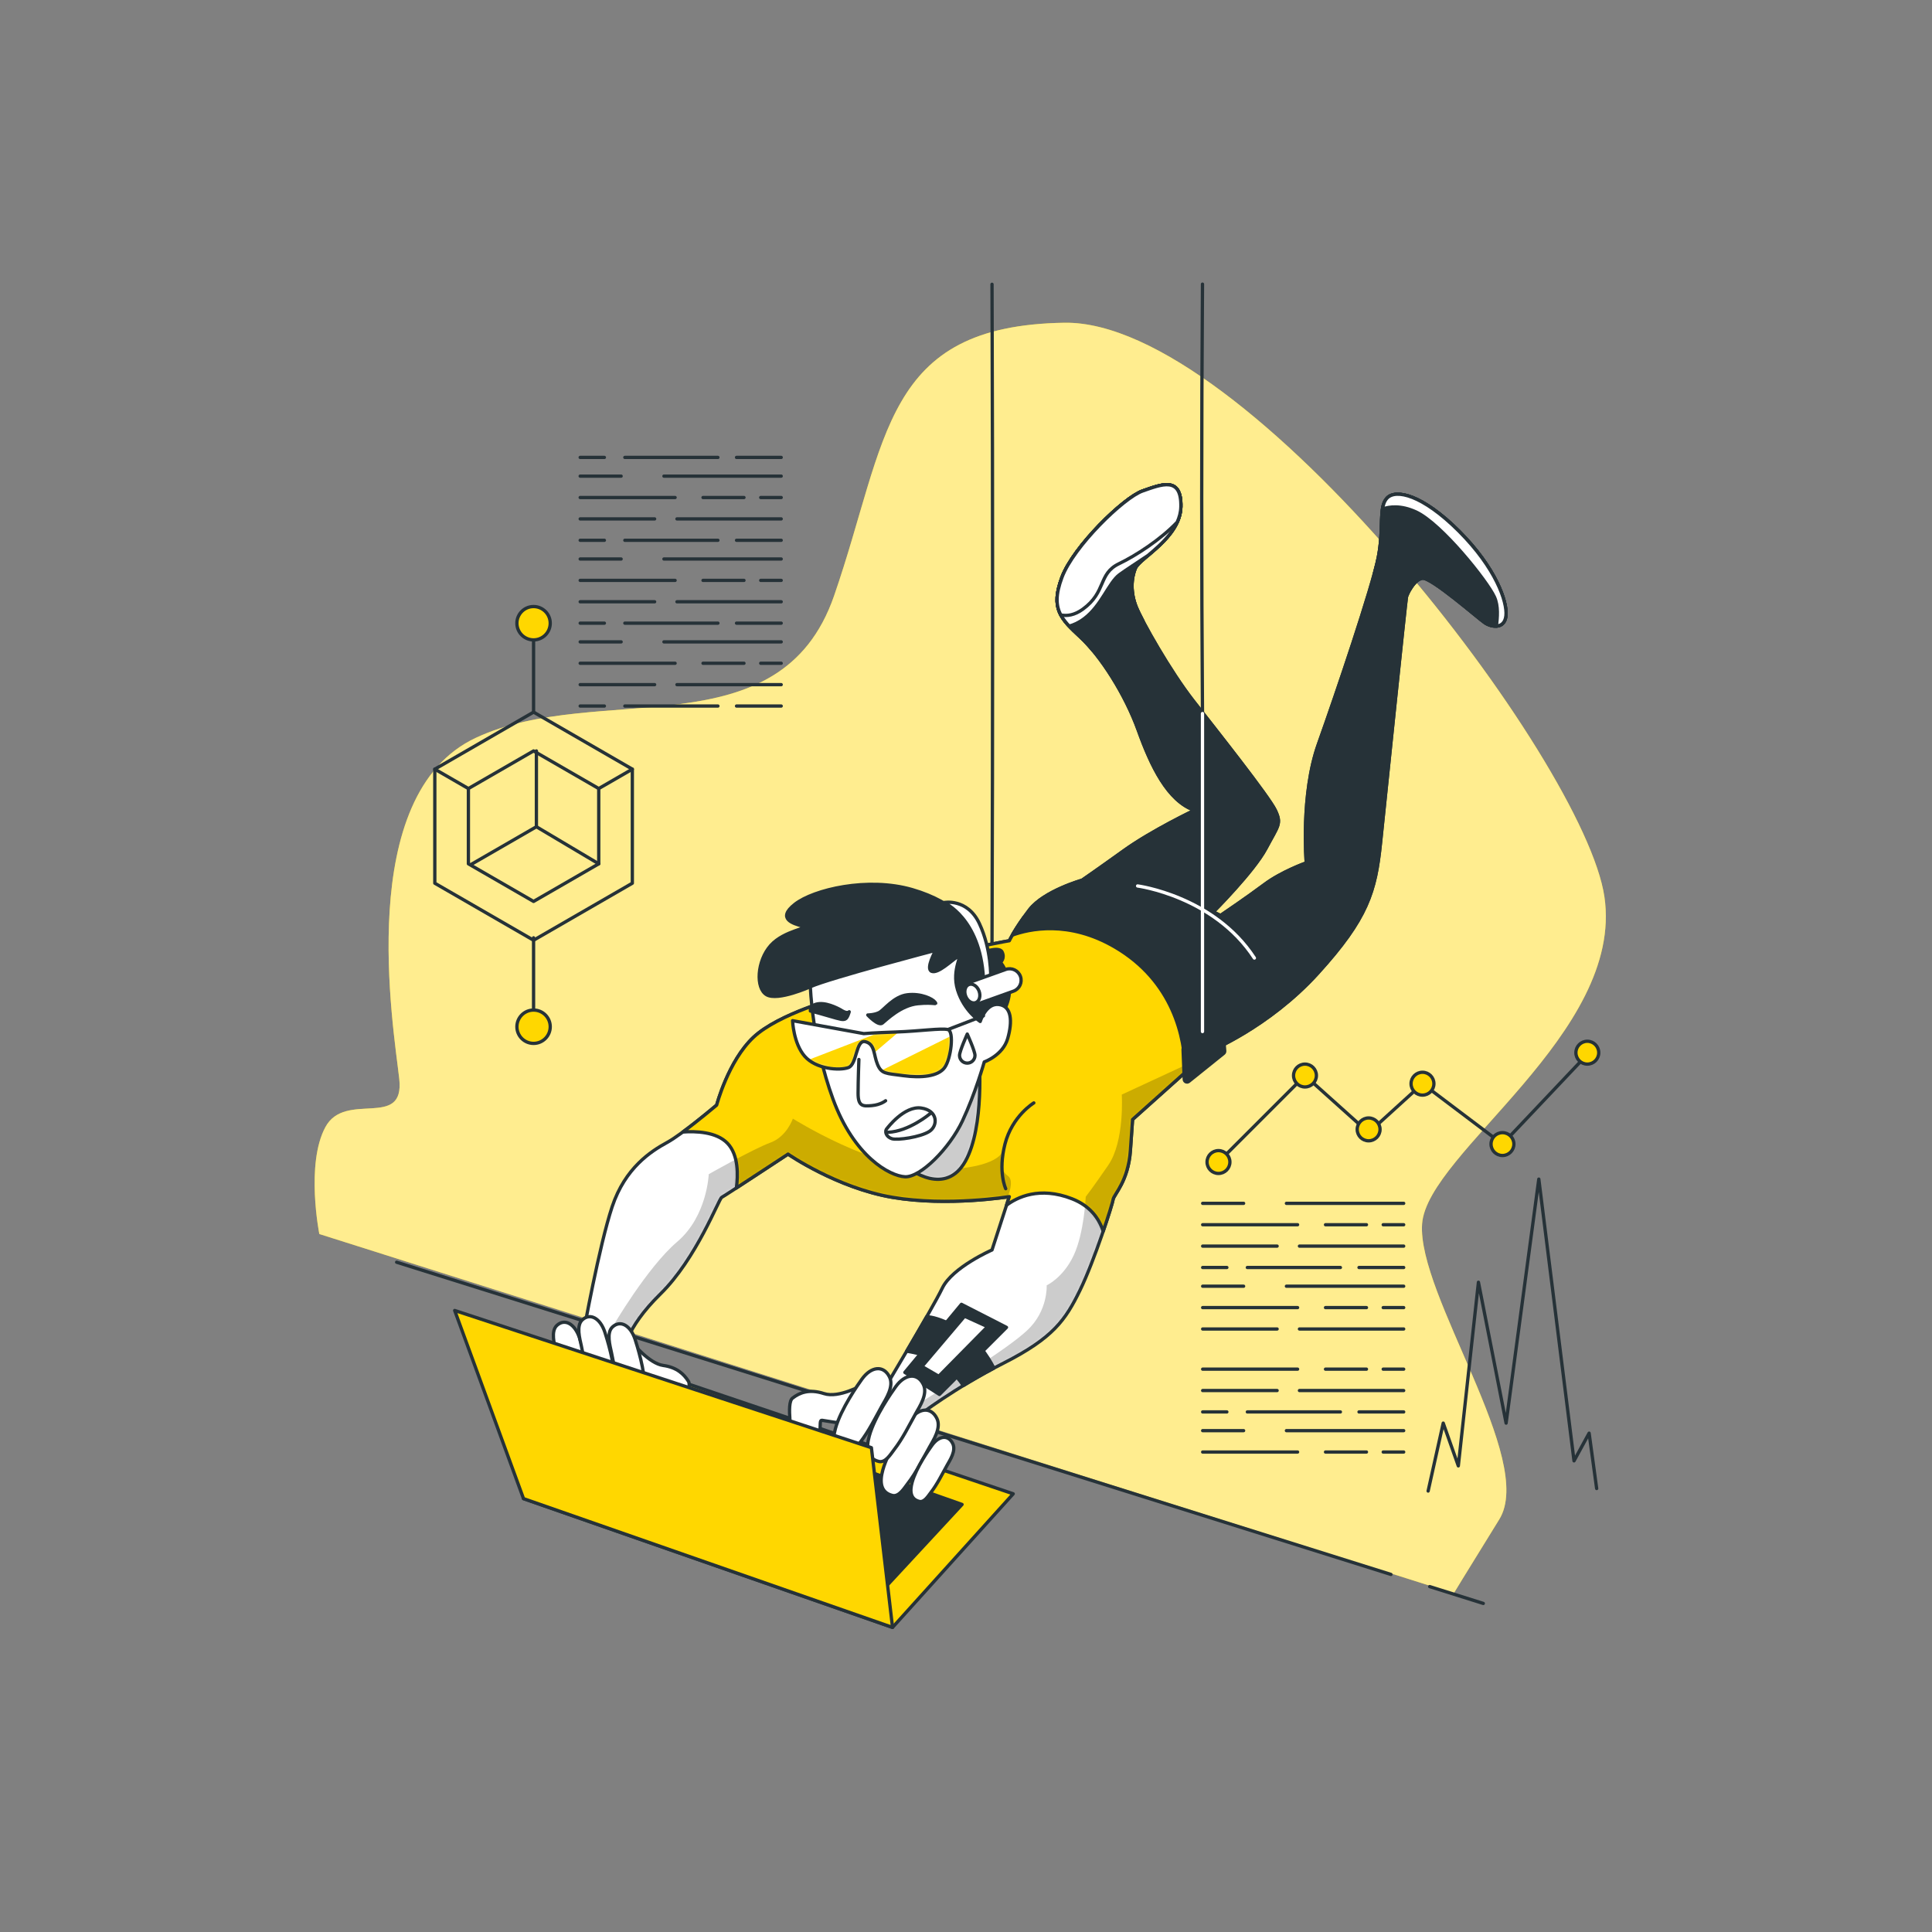 <svg width="586" height="586" viewBox="0 0 586 586" fill="none" xmlns="http://www.w3.org/2000/svg">
<rect x="0" y="0" width="586" height="586" fill="#808080" stroke="none"/>
<path d="M96.855 374.293C96.855 374.293 92.65 353.084 98.685 341.876C104.719 330.668 122.824 342.738 121.1 327.22C119.376 311.702 107.306 241.007 144.378 223.764C181.449 206.522 236.626 228.075 253.007 180.658C269.388 133.241 267.663 98.755 322.839 97.894C378.016 97.031 480.609 230.662 486.645 272.045C492.68 313.427 432.944 349.609 431.344 371.176C429.744 392.743 465.954 442.748 454.747 460.851C443.539 478.957 440.952 483.267 440.952 483.267L96.855 374.293Z" fill="#FFD700"/>
<path opacity="0.7" d="M96.855 374.293C96.855 374.293 92.65 353.084 98.685 341.876C104.719 330.668 122.824 342.738 121.1 327.22C119.376 311.702 107.306 241.007 144.378 223.764C181.449 206.522 236.626 228.075 253.007 180.658C269.388 133.241 267.663 98.755 322.839 97.894C378.016 97.031 480.609 230.662 486.645 272.045C492.68 313.427 432.944 349.609 431.344 371.176C429.744 392.743 465.954 442.748 454.747 460.851C443.539 478.957 440.952 483.267 440.952 483.267L96.855 374.293Z" fill="#FFF7CC"/>
<path d="M433.645 481.235L449.9 486.34" stroke="#263238" stroke-miterlimit="10" stroke-linecap="round" stroke-linejoin="round"/>
<path d="M120.308 382.843L421.887 477.543" stroke="#263238" stroke-miterlimit="10" stroke-linecap="round" stroke-linejoin="round"/>
<path d="M270.72 493.612L307.322 453.092L191.725 414.034L158.786 454.551L270.72 493.612Z" fill="#FFD700" stroke="#263238" stroke-miterlimit="10" stroke-linecap="round" stroke-linejoin="round"/>
<path d="M267.232 482.835L291.803 456.324L203.866 425.288L179.295 453.739L267.232 482.835Z" fill="#263238" stroke="#263238" stroke-miterlimit="10" stroke-linecap="round" stroke-linejoin="round"/>
<path d="M254.324 302.608C254.324 302.608 236.178 307.418 228.526 314.633C220.874 321.848 217.377 335.184 217.377 335.184C217.377 335.184 207.102 343.928 202.292 346.552C197.482 349.175 189.612 354.204 185.676 366.01C181.741 377.815 176.931 404.488 176.931 404.488L189.174 410.172C189.174 410.172 189.393 403.176 200.324 392.463C211.255 381.751 218.033 363.605 218.907 363.168C219.782 362.73 239.02 350.051 239.02 350.051C239.02 350.051 253.887 360.326 270.72 363.168C287.554 366.01 306.137 362.95 306.137 362.95L300.89 379.128C300.89 379.128 288.865 384.375 285.805 390.715C282.745 397.056 268.315 421.104 268.315 421.104L278.59 429.413C278.59 429.413 289.302 421.104 304.387 413.453C319.472 405.801 323.188 400.336 327.561 391.373C331.934 382.41 337.399 365.357 337.618 363.826C337.836 362.296 342.209 358.361 342.865 348.959C343.521 339.559 343.521 339.559 343.521 339.559L366.476 319.008C366.476 319.008 384.622 311.793 399.707 295.178C414.792 278.562 417.197 270.473 418.727 255.606C420.258 240.739 426.379 181.931 426.597 181.055C426.817 180.181 428.783 175.808 431.407 175.371C434.03 174.934 448.46 187.614 450.428 188.925C452.395 190.237 456.33 190.893 456.768 186.739C457.207 182.586 453.707 172.31 442.558 161.161C431.409 150.01 423.319 148.261 420.695 151.104C418.072 153.946 419.821 160.067 418.072 169.031C416.324 177.994 405.392 210.351 399.926 225.653C394.461 240.957 396.21 261.726 396.21 261.726C396.21 261.726 388.777 264.349 383.53 268.285C378.283 272.22 370.194 277.685 370.194 277.685L368.008 276.592C368.008 276.592 380.251 264.349 383.967 257.354C387.684 250.358 388.777 249.921 386.809 245.767C384.841 241.614 368.882 221.5 361.887 212.536C354.891 203.573 346.365 188.488 344.616 184.115C342.867 179.743 343.085 175.371 344.397 172.31C345.708 169.249 357.951 163.127 358.17 153.727C358.388 144.326 352.267 146.949 346.583 148.917C340.898 150.884 325.594 165.751 322.097 175.152C318.599 184.552 321.66 187.614 327.781 193.298C333.903 198.982 341.336 210.57 345.271 221.5C349.207 232.431 354.235 242.925 362.324 245.767C362.324 245.767 349.425 251.889 340.898 258.01C332.372 264.131 328.219 266.973 328.219 266.973C328.219 266.973 316.631 270.253 312.259 275.937C307.887 281.621 306.138 285.337 306.138 285.337C306.138 285.337 266.567 292.114 254.324 302.608Z" fill="white"/>
<mask id="mask0_48_1546" style="mask-type:luminance" maskUnits="userSpaceOnUse" x="176" y="147" width="281" height="283">
<path d="M254.324 302.608C254.324 302.608 236.178 307.418 228.526 314.633C220.874 321.848 217.377 335.184 217.377 335.184C217.377 335.184 207.102 343.928 202.292 346.552C197.482 349.175 189.612 354.204 185.676 366.01C181.741 377.815 176.931 404.488 176.931 404.488L189.174 410.172C189.174 410.172 189.393 403.176 200.324 392.463C211.255 381.751 218.033 363.605 218.907 363.168C219.782 362.73 239.02 350.051 239.02 350.051C239.02 350.051 253.887 360.326 270.72 363.168C287.554 366.01 306.137 362.95 306.137 362.95L300.89 379.128C300.89 379.128 288.865 384.375 285.805 390.715C282.745 397.056 268.315 421.104 268.315 421.104L278.59 429.413C278.59 429.413 289.302 421.104 304.387 413.453C319.472 405.801 323.188 400.336 327.561 391.373C331.934 382.41 337.399 365.357 337.618 363.826C337.836 362.296 342.209 358.361 342.865 348.959C343.521 339.559 343.521 339.559 343.521 339.559L366.476 319.008C366.476 319.008 384.622 311.793 399.707 295.178C414.792 278.562 417.197 270.473 418.727 255.606C420.258 240.739 426.379 181.931 426.597 181.055C426.817 180.181 428.783 175.808 431.407 175.371C434.03 174.934 448.46 187.614 450.428 188.925C452.395 190.237 456.33 190.893 456.768 186.739C457.207 182.586 453.707 172.31 442.558 161.161C431.409 150.01 423.319 148.261 420.695 151.104C418.072 153.946 419.821 160.067 418.072 169.031C416.324 177.994 405.392 210.351 399.926 225.653C394.461 240.957 396.21 261.726 396.21 261.726C396.21 261.726 388.777 264.349 383.53 268.285C378.283 272.22 370.194 277.685 370.194 277.685L368.008 276.592C368.008 276.592 380.251 264.349 383.967 257.354C387.684 250.358 388.777 249.921 386.809 245.767C384.841 241.614 368.882 221.5 361.887 212.536C354.891 203.573 346.365 188.488 344.616 184.115C342.867 179.743 343.085 175.371 344.397 172.31C345.708 169.249 357.951 163.127 358.17 153.727C358.388 144.326 352.267 146.949 346.583 148.917C340.898 150.884 325.594 165.751 322.097 175.152C318.599 184.552 321.66 187.614 327.781 193.298C333.903 198.982 341.336 210.57 345.271 221.5C349.207 232.431 354.235 242.925 362.324 245.767C362.324 245.767 349.425 251.889 340.898 258.01C332.372 264.131 328.219 266.973 328.219 266.973C328.219 266.973 316.631 270.253 312.259 275.937C307.887 281.621 306.138 285.337 306.138 285.337C306.138 285.337 266.567 292.114 254.324 302.608Z" fill="white"/>
</mask>
<g mask="url(#mask0_48_1546)">
<path opacity="0.2" d="M358.927 323.347L340.25 332.002C340.25 332.002 341.161 346.124 336.151 353.413C331.139 360.702 329.318 362.98 329.318 362.98C329.318 362.98 328.862 373.914 325.673 380.746C322.484 387.58 317.473 389.858 317.473 389.858C317.473 389.858 317.928 397.602 311.55 403.524C305.172 409.446 289.229 419.013 279.207 425.39C278.16 426.057 277.169 426.763 276.212 427.485L278.593 429.409C278.593 429.409 289.305 421.101 304.389 413.45C319.474 405.798 323.191 400.333 327.563 391.369C331.936 382.406 337.401 365.353 337.62 363.823C337.838 362.292 342.211 358.358 342.867 348.956C343.524 339.555 343.524 339.555 343.524 339.555L360.31 324.528L358.927 323.347Z" fill="black"/>
</g>
<mask id="mask1_48_1546" style="mask-type:luminance" maskUnits="userSpaceOnUse" x="176" y="147" width="281" height="283">
<path d="M254.324 302.608C254.324 302.608 236.178 307.418 228.526 314.633C220.874 321.848 217.377 335.184 217.377 335.184C217.377 335.184 207.102 343.928 202.292 346.552C197.482 349.175 189.612 354.204 185.676 366.01C181.741 377.815 176.931 404.488 176.931 404.488L189.174 410.172C189.174 410.172 189.393 403.176 200.324 392.463C211.255 381.751 218.033 363.605 218.907 363.168C219.782 362.73 239.02 350.051 239.02 350.051C239.02 350.051 253.887 360.326 270.72 363.168C287.554 366.01 306.137 362.95 306.137 362.95L300.89 379.128C300.89 379.128 288.865 384.375 285.805 390.715C282.745 397.056 268.315 421.104 268.315 421.104L278.59 429.413C278.59 429.413 289.302 421.104 304.387 413.453C319.472 405.801 323.188 400.336 327.561 391.373C331.934 382.41 337.399 365.357 337.618 363.826C337.836 362.296 342.209 358.361 342.865 348.959C343.521 339.559 343.521 339.559 343.521 339.559L366.476 319.008C366.476 319.008 384.622 311.793 399.707 295.178C414.792 278.562 417.197 270.473 418.727 255.606C420.258 240.739 426.379 181.931 426.597 181.055C426.817 180.181 428.783 175.808 431.407 175.371C434.03 174.934 448.46 187.614 450.428 188.925C452.395 190.237 456.33 190.893 456.768 186.739C457.207 182.586 453.707 172.31 442.558 161.161C431.409 150.01 423.319 148.261 420.695 151.104C418.072 153.946 419.821 160.067 418.072 169.031C416.324 177.994 405.392 210.351 399.926 225.653C394.461 240.957 396.21 261.726 396.21 261.726C396.21 261.726 388.777 264.349 383.53 268.285C378.283 272.22 370.194 277.685 370.194 277.685L368.008 276.592C368.008 276.592 380.251 264.349 383.967 257.354C387.684 250.358 388.777 249.921 386.809 245.767C384.841 241.614 368.882 221.5 361.887 212.536C354.891 203.573 346.365 188.488 344.616 184.115C342.867 179.743 343.085 175.371 344.397 172.31C345.708 169.249 357.951 163.127 358.17 153.727C358.388 144.326 352.267 146.949 346.583 148.917C340.898 150.884 325.594 165.751 322.097 175.152C318.599 184.552 321.66 187.614 327.781 193.298C333.903 198.982 341.336 210.57 345.271 221.5C349.207 232.431 354.235 242.925 362.324 245.767C362.324 245.767 349.425 251.889 340.898 258.01C332.372 264.131 328.219 266.973 328.219 266.973C328.219 266.973 316.631 270.253 312.259 275.937C307.887 281.621 306.138 285.337 306.138 285.337C306.138 285.337 266.567 292.114 254.324 302.608Z" fill="white"/>
</mask>
<g mask="url(#mask1_48_1546)">
<path opacity="0.2" d="M270.72 363.166C285.977 365.743 302.671 363.47 305.665 363.021C306.626 360.511 307.244 357.68 305.627 356.602C302.894 354.78 303.805 349.768 303.805 349.768C303.805 349.768 301.527 354.78 283.305 354.78C265.083 354.78 240.483 339.291 240.483 339.291C240.483 339.291 238.66 344.757 233.65 346.579C228.638 348.402 214.972 356.146 214.972 356.146C214.972 356.146 214.516 368.902 205.405 376.646C196.294 384.39 185.797 402.467 185.797 402.467L184.206 407.863L189.174 410.17C189.174 410.17 189.393 403.174 200.324 392.461C211.255 381.749 218.033 363.602 218.907 363.165C219.782 362.728 239.021 350.048 239.021 350.048C239.021 350.048 253.887 360.324 270.72 363.166Z" fill="black"/>
</g>
<path d="M254.324 302.608C254.324 302.608 236.178 307.418 228.526 314.633C220.874 321.848 217.377 335.184 217.377 335.184C217.377 335.184 207.102 343.928 202.292 346.552C197.482 349.175 189.612 354.204 185.676 366.01C181.741 377.815 176.931 404.488 176.931 404.488L189.174 410.172C189.174 410.172 189.393 403.176 200.324 392.463C211.255 381.751 218.033 363.605 218.907 363.168C219.782 362.73 239.02 350.051 239.02 350.051C239.02 350.051 253.887 360.326 270.72 363.168C287.554 366.01 306.137 362.95 306.137 362.95L300.89 379.128C300.89 379.128 288.865 384.375 285.805 390.715C282.745 397.056 268.315 421.104 268.315 421.104L278.59 429.413C278.59 429.413 289.302 421.104 304.387 413.453C319.472 405.801 323.188 400.336 327.561 391.373C331.934 382.41 337.399 365.357 337.618 363.826C337.836 362.296 342.209 358.361 342.865 348.959C343.521 339.559 343.521 339.559 343.521 339.559L366.476 319.008C366.476 319.008 384.622 311.793 399.707 295.178C414.792 278.562 417.197 270.473 418.727 255.606C420.258 240.739 426.379 181.931 426.597 181.055C426.817 180.181 428.783 175.808 431.407 175.371C434.03 174.934 448.46 187.614 450.428 188.925C452.395 190.237 456.33 190.893 456.768 186.739C457.207 182.586 453.707 172.31 442.558 161.161C431.409 150.01 423.319 148.261 420.695 151.104C418.072 153.946 419.821 160.067 418.072 169.031C416.324 177.994 405.392 210.351 399.926 225.653C394.461 240.957 396.21 261.726 396.21 261.726C396.21 261.726 388.777 264.349 383.53 268.285C378.283 272.22 370.194 277.685 370.194 277.685L368.008 276.592C368.008 276.592 380.251 264.349 383.967 257.354C387.684 250.358 388.777 249.921 386.809 245.767C384.841 241.614 368.882 221.5 361.887 212.536C354.891 203.573 346.365 188.488 344.616 184.115C342.867 179.743 343.085 175.371 344.397 172.31C345.708 169.249 357.951 163.127 358.17 153.727C358.388 144.326 352.267 146.949 346.583 148.917C340.898 150.884 325.594 165.751 322.097 175.152C318.599 184.552 321.66 187.614 327.781 193.298C333.903 198.982 341.336 210.57 345.271 221.5C349.207 232.431 354.235 242.925 362.324 245.767C362.324 245.767 349.425 251.889 340.898 258.01C332.372 264.131 328.219 266.973 328.219 266.973C328.219 266.973 316.631 270.253 312.259 275.937C307.887 281.621 306.138 285.337 306.138 285.337C306.138 285.337 266.567 292.114 254.324 302.608Z" stroke="#263238" stroke-miterlimit="10" stroke-linecap="round" stroke-linejoin="round"/>
<path d="M319.91 277.685C317.15 277.685 313.74 277.941 310.531 278.271C307.431 282.609 306.137 285.337 306.137 285.337C306.137 285.337 266.567 292.115 254.323 302.609C254.323 302.609 236.177 307.419 228.525 314.634C220.873 321.849 217.376 335.185 217.376 335.185C217.376 335.185 211.93 339.815 207.111 343.35C210.903 343.078 217.264 343.234 220.655 346.772C224.082 350.348 223.852 356.662 223.359 360.323C229.294 356.461 239.019 350.052 239.019 350.052C239.019 350.052 253.886 360.327 270.719 363.169C287.553 366.011 306.136 362.951 306.136 362.951L305.291 365.555C308.443 363.197 315.259 359.741 325.155 363.607C330.597 365.733 333.319 369.48 334.612 373.457C336.308 368.504 337.516 364.527 337.617 363.825C337.835 362.294 342.208 358.36 342.864 348.958C343.52 339.558 343.52 339.558 343.52 339.558L362.863 322.241C363.272 318.04 362.742 311.564 358.824 302.61C351.175 285.118 326.688 277.685 319.91 277.685Z" fill="#FFD700"/>
<mask id="mask2_48_1546" style="mask-type:luminance" maskUnits="userSpaceOnUse" x="207" y="277" width="156" height="97">
<path d="M319.91 277.685C317.15 277.685 313.74 277.941 310.531 278.271C307.431 282.609 306.137 285.337 306.137 285.337C306.137 285.337 266.567 292.115 254.323 302.609C254.323 302.609 236.177 307.419 228.525 314.634C220.873 321.849 217.376 335.185 217.376 335.185C217.376 335.185 211.93 339.815 207.111 343.35C210.903 343.078 217.264 343.234 220.655 346.772C224.082 350.348 223.852 356.662 223.359 360.323C229.294 356.461 239.019 350.052 239.019 350.052C239.019 350.052 253.886 360.327 270.719 363.169C287.553 366.011 306.136 362.951 306.136 362.951L305.291 365.555C308.443 363.197 315.259 359.741 325.155 363.607C330.597 365.733 333.319 369.48 334.612 373.457C336.308 368.504 337.516 364.527 337.617 363.825C337.835 362.294 342.208 358.36 342.864 348.958C343.52 339.558 343.52 339.558 343.52 339.558L362.863 322.241C363.272 318.04 362.742 311.564 358.824 302.61C351.175 285.118 326.688 277.685 319.91 277.685Z" fill="white"/>
</mask>
<g mask="url(#mask2_48_1546)">
<path opacity="0.2" d="M270.72 363.166C285.977 365.742 302.671 363.47 305.665 363.021C306.626 360.511 307.244 357.68 305.627 356.602C302.894 354.78 303.805 349.768 303.805 349.768C303.805 349.768 301.527 354.78 283.305 354.78C265.083 354.78 240.483 339.29 240.483 339.29C240.483 339.29 238.66 344.757 233.65 346.579C228.638 348.402 214.972 356.146 214.972 356.146C214.972 356.146 214.516 368.902 205.405 376.646C196.294 384.39 185.797 402.467 185.797 402.467L184.206 407.863L189.174 410.169C189.174 410.169 189.393 403.174 200.324 392.461C211.255 381.748 218.033 363.602 218.907 363.165C219.782 362.728 239.021 350.048 239.021 350.048C239.021 350.048 253.887 360.324 270.72 363.166Z" fill="black"/>
</g>
<mask id="mask3_48_1546" style="mask-type:luminance" maskUnits="userSpaceOnUse" x="207" y="277" width="156" height="97">
<path d="M319.91 277.685C317.15 277.685 313.74 277.941 310.531 278.271C307.431 282.609 306.137 285.337 306.137 285.337C306.137 285.337 266.567 292.115 254.323 302.609C254.323 302.609 236.177 307.419 228.525 314.634C220.873 321.849 217.376 335.185 217.376 335.185C217.376 335.185 211.93 339.815 207.111 343.35C210.903 343.078 217.264 343.234 220.655 346.772C224.082 350.348 223.852 356.662 223.359 360.323C229.294 356.461 239.019 350.052 239.019 350.052C239.019 350.052 253.886 360.327 270.719 363.169C287.553 366.011 306.136 362.951 306.136 362.951L305.291 365.555C308.443 363.197 315.259 359.741 325.155 363.607C330.597 365.733 333.319 369.48 334.612 373.457C336.308 368.504 337.516 364.527 337.617 363.825C337.835 362.294 342.208 358.36 342.864 348.958C343.52 339.558 343.52 339.558 343.52 339.558L362.863 322.241C363.272 318.04 362.742 311.564 358.824 302.61C351.175 285.118 326.688 277.685 319.91 277.685Z" fill="white"/>
</mask>
<g mask="url(#mask3_48_1546)">
<path opacity="0.2" d="M358.927 323.347L340.25 332.002C340.25 332.002 341.161 346.124 336.151 353.413C331.139 360.702 329.318 362.98 329.318 362.98C329.318 362.98 328.862 373.914 325.673 380.746C322.484 387.58 317.473 389.858 317.473 389.858C317.473 389.858 317.928 397.602 311.55 403.524C305.172 409.446 289.229 419.013 279.207 425.39C278.16 426.057 277.169 426.763 276.212 427.485L278.593 429.409C278.593 429.409 289.305 421.101 304.389 413.45C319.474 405.798 323.191 400.333 327.563 391.369C331.936 382.406 337.401 365.353 337.62 363.823C337.838 362.292 342.211 358.358 342.867 348.956C343.524 339.555 343.524 339.555 343.524 339.555L360.31 324.528L358.927 323.347Z" fill="black"/>
</g>
<path d="M319.91 277.685C317.15 277.685 313.74 277.941 310.531 278.271C307.431 282.609 306.137 285.337 306.137 285.337C306.137 285.337 266.567 292.115 254.323 302.609C254.323 302.609 236.177 307.419 228.525 314.634C220.873 321.849 217.376 335.185 217.376 335.185C217.376 335.185 211.93 339.815 207.111 343.35C210.903 343.078 217.264 343.234 220.655 346.772C224.082 350.348 223.852 356.662 223.359 360.323C229.294 356.461 239.019 350.052 239.019 350.052C239.019 350.052 253.886 360.327 270.719 363.169C287.553 366.011 306.136 362.951 306.136 362.951L305.291 365.555C308.443 363.197 315.259 359.741 325.155 363.607C330.597 365.733 333.319 369.48 334.612 373.457C336.308 368.504 337.516 364.527 337.617 363.825C337.835 362.294 342.208 358.36 342.864 348.958C343.52 339.558 343.52 339.558 343.52 339.558L362.863 322.241C363.272 318.04 362.742 311.564 358.824 302.61C351.175 285.118 326.688 277.685 319.91 277.685Z" stroke="#263238" stroke-miterlimit="10" stroke-linecap="round" stroke-linejoin="round"/>
<path d="M313.571 334.527C313.571 334.527 307.012 338.463 304.827 346.989C302.641 355.516 305.045 360.544 305.045 360.544" stroke="#263238" stroke-miterlimit="10" stroke-linecap="round" stroke-linejoin="round"/>
<path d="M245.793 299.277C245.793 299.277 235.98 303.693 232.546 301.73C229.111 299.767 229.602 291.426 233.773 286.765C237.943 282.104 246.039 281.613 243.341 280.877C240.642 280.141 235.491 278.669 241.133 274.253C246.775 269.837 263.212 265.912 276.706 269.837C290.199 273.762 295.105 281.122 296.086 284.556C297.067 287.991 297.067 289.217 297.067 289.217C297.067 289.217 302.955 286.764 303.936 288.726C304.917 290.689 303.445 291.915 303.445 291.915C303.445 291.915 305.653 294.123 306.144 299.275C306.635 304.427 303.2 309.088 301.238 311.051C299.275 313.014 296.332 313.504 292.897 310.56C289.462 307.616 287.5 297.558 285.292 297.558C283.084 297.558 273.762 298.049 273.517 296.331C273.272 294.614 273.272 294.614 273.272 294.614L248.248 300.992L245.793 299.277Z" fill="#263238" stroke="#263238" stroke-miterlimit="10" stroke-linecap="round" stroke-linejoin="round"/>
<path d="M296.955 320.754C296.955 320.754 298.704 341.742 292.802 352.236C286.898 362.731 276.186 355.298 273.781 352.893C271.377 350.488 284.931 340.431 287.992 332.561C291.053 324.69 295.862 316.381 296.955 320.754Z" fill="white"/>
<mask id="mask4_48_1546" style="mask-type:luminance" maskUnits="userSpaceOnUse" x="273" y="319" width="25" height="39">
<path d="M296.955 320.754C296.955 320.754 298.704 341.742 292.802 352.236C286.898 362.731 276.186 355.298 273.781 352.893C271.377 350.488 284.931 340.431 287.992 332.561C291.053 324.69 295.862 316.381 296.955 320.754Z" fill="white"/>
</mask>
<g mask="url(#mask4_48_1546)">
<path opacity="0.2" d="M296.955 320.754C296.955 320.754 298.704 341.742 292.802 352.236C286.898 362.731 276.186 355.298 273.781 352.893C271.377 350.488 284.931 340.431 287.992 332.561C291.053 324.69 295.862 316.381 296.955 320.754Z" fill="black"/>
</g>
<path d="M296.955 320.754C296.955 320.754 298.704 341.742 292.802 352.236C286.898 362.731 276.186 355.298 273.781 352.893C271.377 350.488 284.931 340.431 287.992 332.561C291.053 324.69 295.862 316.381 296.955 320.754Z" stroke="#263238" stroke-miterlimit="10" stroke-linecap="round" stroke-linejoin="round"/>
<path d="M245.793 299.277C245.793 299.277 246.284 315.959 252.662 333.378C259.04 350.796 269.835 356.684 274.496 356.929C279.157 357.174 287.99 348.343 291.915 340.002C295.84 331.661 298.539 322.093 298.539 322.093C298.539 322.093 304.181 320.129 305.653 314.979C307.125 309.826 306.88 305.165 302.955 304.674C299.03 304.183 297.313 309.826 297.313 309.826C297.313 309.826 292.407 306.637 290.444 300.258C288.481 293.88 292.407 288.973 290.444 290.2C288.481 291.427 284.556 295.352 282.594 294.616C280.632 293.88 283.821 288.238 283.821 288.238C283.821 288.238 251.926 296.579 245.793 299.277Z" fill="white" stroke="#263238" stroke-miterlimit="10" stroke-linecap="round" stroke-linejoin="round"/>
<path d="M287.499 312.279L298.293 308.109" stroke="#263238" stroke-miterlimit="10" stroke-linecap="round" stroke-linejoin="round"/>
<path d="M261.985 313.506L240.396 309.581C240.396 309.581 240.641 316.451 244.076 320.376C247.51 324.301 254.625 324.792 257.323 323.811C260.022 322.83 259.531 315.225 262.475 315.961C265.419 316.697 264.928 319.886 266.155 322.83C267.382 325.774 268.608 325.528 274.005 326.265C279.402 327.001 284.554 326.51 286.516 323.812C288.48 321.113 289.46 312.772 287.497 312.282C285.534 311.791 278.911 312.773 271.796 313.018C264.683 313.261 261.985 313.506 261.985 313.506Z" fill="white"/>
<mask id="mask5_48_1546" style="mask-type:luminance" maskUnits="userSpaceOnUse" x="240" y="309" width="49" height="18">
<path d="M261.985 313.506L240.396 309.581C240.396 309.581 240.641 316.451 244.076 320.376C247.51 324.301 254.625 324.792 257.323 323.811C260.022 322.83 259.531 315.225 262.475 315.961C265.419 316.697 264.928 319.886 266.155 322.83C267.382 325.774 268.608 325.528 274.005 326.265C279.402 327.001 284.554 326.51 286.516 323.812C288.48 321.113 289.46 312.772 287.497 312.282C285.534 311.791 278.911 312.773 271.796 313.018C264.683 313.261 261.985 313.506 261.985 313.506Z" fill="white"/>
</mask>
<g mask="url(#mask5_48_1546)">
<path d="M274.005 326.264C279.402 327 284.555 326.509 286.516 323.811C287.938 321.856 288.838 316.953 288.484 314.205L267.339 324.693C268.459 325.708 270.188 325.742 274.005 326.264Z" fill="#FFD700"/>
<path d="M257.323 323.811C260.022 322.83 259.531 315.225 262.475 315.961C264.233 316.4 264.765 317.716 265.171 319.33L272.608 312.984C272.339 312.995 272.069 313.007 271.797 313.017C269.684 313.089 267.97 313.162 266.59 313.229L245.237 321.461C248.92 324.377 254.899 324.692 257.323 323.811Z" fill="#FFD700"/>
</g>
<path d="M261.985 313.506L240.396 309.581C240.396 309.581 240.641 316.451 244.076 320.376C247.51 324.301 254.625 324.792 257.323 323.811C260.022 322.83 259.531 315.225 262.475 315.961C265.419 316.697 264.928 319.886 266.155 322.83C267.382 325.774 268.608 325.528 274.005 326.265C279.402 327.001 284.554 326.51 286.516 323.812C288.48 321.113 289.46 312.772 287.497 312.282C285.534 311.791 278.911 312.773 271.796 313.018C264.683 313.261 261.985 313.506 261.985 313.506Z" stroke="#263238" stroke-miterlimit="10" stroke-linecap="round" stroke-linejoin="round"/>
<path d="M260.513 321.357C260.513 321.357 260.268 327.735 260.268 331.661C260.268 335.586 261.74 335.586 264.439 335.341C267.139 335.096 268.611 333.869 268.611 333.869" stroke="#263238" stroke-miterlimit="10" stroke-linecap="round" stroke-linejoin="round"/>
<path d="M269.099 342.21C269.099 342.21 274.251 335.341 279.404 336.077C284.556 336.813 284.556 341.474 281.857 343.191C279.157 344.908 272.288 345.89 270.571 345.399C268.854 344.908 268.118 343.191 269.099 342.21Z" stroke="#263238" stroke-miterlimit="10" stroke-linecap="round" stroke-linejoin="round"/>
<path d="M282.102 337.794C282.102 337.794 275.723 343.191 269.344 343.436" stroke="#263238" stroke-miterlimit="10" stroke-linecap="round" stroke-linejoin="round"/>
<path d="M263.211 307.863C263.211 307.863 266.4 311.298 267.627 310.316C268.854 309.334 273.269 304.919 278.421 304.428C283.574 303.937 284.31 304.919 283.574 303.937C282.838 302.956 279.402 301.238 275.232 301.729C271.062 302.22 268.118 306.39 266.646 307.126C265.174 307.863 263.211 307.863 263.211 307.863Z" fill="#263238" stroke="#263238" stroke-miterlimit="10" stroke-linecap="round" stroke-linejoin="round"/>
<path d="M257.569 306.882C257.569 306.882 257.078 308.845 256.342 309.09C255.606 309.335 255.361 309.335 251.19 308.109C247.019 306.882 245.793 306.637 245.793 306.637C245.793 306.637 245.548 304.675 248.491 304.429C251.435 304.184 255.115 306.392 255.115 306.392C255.115 306.392 256.833 307.618 257.569 306.882Z" fill="#263238" stroke="#263238" stroke-miterlimit="10" stroke-linecap="round" stroke-linejoin="round"/>
<path d="M286.273 273.764C286.273 273.764 297.312 278.425 298.294 296.824L300.502 296.579C300.502 296.579 300.747 287.993 297.067 280.142C293.387 272.292 286.273 273.764 286.273 273.764Z" fill="white" stroke="#263238" stroke-miterlimit="10" stroke-linecap="round" stroke-linejoin="round"/>
<path d="M295.901 304.531C294.465 304.531 293.119 303.639 292.607 302.211C291.956 300.392 292.903 298.39 294.722 297.74L305.043 294.045C306.861 293.391 308.863 294.341 309.515 296.16C310.166 297.979 309.219 299.98 307.4 300.631L297.079 304.325C296.689 304.464 296.292 304.531 295.901 304.531Z" fill="white" stroke="#263238" stroke-miterlimit="10"/>
<path d="M296.957 300.593C297.526 302.11 297.076 303.682 295.952 304.104C294.828 304.525 293.456 303.637 292.887 302.121C292.318 300.604 292.768 299.032 293.892 298.61C295.016 298.19 296.388 299.077 296.957 300.593Z" fill="white" stroke="#263238" stroke-miterlimit="10" stroke-linecap="round" stroke-linejoin="round"/>
<path d="M295.726 320.118C295.726 321.412 294.677 322.461 293.382 322.461C292.088 322.461 291.039 321.412 291.039 320.118C291.039 318.824 293.382 313.639 293.382 313.639C293.382 313.639 295.726 318.824 295.726 320.118Z" stroke="#263238" stroke-miterlimit="10" stroke-linecap="round" stroke-linejoin="round"/>
<path d="M420.696 151.102C418.073 153.944 419.822 160.066 418.073 169.029C416.325 177.993 405.394 210.349 399.927 225.652C394.462 240.956 396.211 261.725 396.211 261.725C396.211 261.725 388.778 264.348 383.531 268.284C378.284 272.219 370.195 277.684 370.195 277.684L368.008 276.592C368.008 276.592 380.251 264.349 383.967 257.353C387.683 250.358 388.777 249.921 386.809 245.767C384.841 241.614 368.882 221.5 361.887 212.536C354.891 203.573 346.365 188.488 344.616 184.115C342.867 179.742 343.085 175.371 344.397 172.31C345.708 169.248 357.951 163.127 358.17 153.726C358.388 144.326 352.267 146.949 346.583 148.917C340.898 150.884 325.594 165.751 322.097 175.152C318.599 184.552 321.66 187.614 327.781 193.298C333.903 198.982 341.336 210.57 345.271 221.5C349.207 232.431 354.235 242.925 362.324 245.767C362.324 245.767 349.425 251.888 340.898 258.01C332.372 264.131 328.219 266.973 328.219 266.973C328.219 266.973 316.631 270.253 312.259 275.937C309.645 279.337 307.984 282.009 307.059 283.627C312.053 281.803 324.149 278.996 338.275 287.305C355.79 297.608 359.512 314.702 359.517 325.237L366.477 319.005C366.477 319.005 384.623 311.791 399.708 295.175C414.793 278.56 417.198 270.47 418.729 255.604C420.259 240.737 426.381 181.928 426.599 181.053C426.818 180.178 428.784 175.806 431.408 175.369C434.031 174.931 448.461 187.611 450.429 188.923C452.397 190.234 456.331 190.891 456.769 186.737C457.208 182.583 453.708 172.307 442.559 161.158C431.408 150.009 423.319 148.26 420.696 151.102Z" fill="#263238" stroke="#263238" stroke-miterlimit="10" stroke-linecap="round" stroke-linejoin="round"/>
<path d="M345.052 268.722C345.052 268.722 368.226 271.783 380.469 290.585" stroke="white" stroke-miterlimit="10" stroke-linecap="round" stroke-linejoin="round"/>
<path d="M456.769 186.738C457.207 182.585 453.708 172.309 442.559 161.159C431.41 150.009 423.321 148.26 420.696 151.102C418.073 153.945 419.822 160.066 418.073 169.029C417.839 170.229 417.436 171.86 416.907 173.802C418.587 173.524 421.152 173.64 424.195 175.588C425.655 176.523 426.796 177.614 427.694 178.711C428.562 177.243 429.865 175.627 431.409 175.37C434.031 174.933 448.461 187.613 450.429 188.924C452.397 190.235 456.331 190.892 456.769 186.738Z" fill="#263238" stroke="#263238" stroke-miterlimit="10" stroke-linecap="round" stroke-linejoin="round"/>
<path d="M327.781 193.297C328.993 194.422 330.256 195.785 331.532 197.32C336.082 197.269 342.372 195.664 346.679 188.395C345.727 186.577 344.999 185.076 344.615 184.114C342.866 179.741 343.084 175.37 344.396 172.309C345.707 169.247 357.95 163.126 358.169 153.725C358.387 144.325 352.266 146.948 346.581 148.915C340.897 150.883 325.593 165.75 322.096 175.151C318.599 184.551 321.66 187.613 327.781 193.297Z" fill="#263238" stroke="#263238" stroke-miterlimit="10" stroke-linecap="round" stroke-linejoin="round"/>
<path d="M346.583 148.917C340.898 150.884 325.594 165.751 322.097 175.152C319.352 182.528 320.657 186.003 324.299 189.904C325.611 189.572 327.159 188.9 328.875 187.614C334.122 183.678 336.308 176.682 339.587 174.277C341.454 172.909 344.807 170.76 348.198 168.478C352.253 165.047 358.021 160.155 358.17 153.726C358.388 144.325 352.267 146.949 346.583 148.917Z" fill="white" stroke="#263238" stroke-miterlimit="10" stroke-linecap="round" stroke-linejoin="round"/>
<path d="M346.583 148.917C340.898 150.884 325.594 165.751 322.097 175.152C320.146 180.398 320.24 183.668 321.764 186.523C323.638 186.906 325.898 186.619 328.438 184.772C335.653 179.525 333.028 174.059 339.369 170.998C344.516 168.514 351.969 163.722 357.049 158.38C357.706 156.928 358.131 155.381 358.17 153.728C358.388 144.325 352.267 146.949 346.583 148.917Z" fill="white" stroke="#263238" stroke-miterlimit="10" stroke-linecap="round" stroke-linejoin="round"/>
<path d="M456.769 186.738C457.207 182.585 453.708 172.309 442.559 161.159C431.41 150.009 423.321 148.26 420.696 151.102C419.938 151.924 419.551 153.028 419.333 154.386C421.393 153.655 424.864 153.164 429.442 155.256C437.094 158.754 451.085 176.244 453.272 181.053C454.546 183.856 454.187 187.322 453.882 189.904C455.288 189.805 456.534 188.97 456.769 186.738Z" fill="white" stroke="#263238" stroke-miterlimit="10" stroke-linecap="round" stroke-linejoin="round"/>
<path d="M369.382 309.311L359.153 317.645C358.947 317.813 358.832 318.068 358.843 318.334L359.198 327.383C359.225 328.078 360.031 328.445 360.574 328.009L371.158 319.504C371.376 319.328 371.493 319.056 371.471 318.777L370.761 309.899C370.706 309.219 369.91 308.879 369.382 309.311Z" fill="#263238" stroke="#263238" stroke-miterlimit="10" stroke-linecap="round" stroke-linejoin="round"/>
<path d="M364.729 216.426C364.416 172.484 364.416 129.12 364.729 86.185" stroke="#263238" stroke-miterlimit="10" stroke-linecap="round" stroke-linejoin="round"/>
<path d="M364.729 312.883V216.426" stroke="white" stroke-miterlimit="10" stroke-linecap="round" stroke-linejoin="round"/>
<path d="M300.891 286.212C301.128 219.364 301.128 152.56 300.891 86.229" stroke="#263238" stroke-miterlimit="10" stroke-linecap="round" stroke-linejoin="round"/>
<path d="M290.393 402.691C285.32 399.985 282.52 399.412 281.067 399.393C279.169 402.718 277.008 406.424 275.01 409.824C278.616 410.417 284.01 411.76 287.337 414.731C289.559 416.715 291.114 418.661 292.183 420.264C294.964 418.57 298.081 416.77 301.468 414.969C299.585 411.324 295.953 405.656 290.393 402.691Z" fill="#263238" stroke="#263238" stroke-miterlimit="10" stroke-linecap="round" stroke-linejoin="round"/>
<path d="M291.616 395.619L274.455 416.276L284.942 422.949L305.28 402.611L291.616 395.619Z" fill="#263238" stroke="#263238" stroke-miterlimit="10" stroke-linecap="round" stroke-linejoin="round"/>
<path d="M292.57 399.221L279.646 414.474L284.73 417.441L299.561 402.399L292.57 399.221Z" fill="white" stroke="#263238" stroke-miterlimit="10" stroke-linecap="round" stroke-linejoin="round"/>
<path d="M178.695 420.774C178.817 415.383 176.316 407.489 175.758 405.779C174.38 401.553 171.33 399.809 168.925 402.002C166.996 403.762 168.161 407.745 168.612 409.877C169.414 413.67 170.008 417.512 171.333 421.175C171.864 422.641 172.495 425.45 174.323 425.836C177.529 426.513 178.619 424.128 178.695 420.774Z" fill="white" stroke="#263238" stroke-miterlimit="10" stroke-linecap="round" stroke-linejoin="round"/>
<path d="M171.977 425.27C172.068 421.222 170.191 415.294 169.771 414.009C168.736 410.835 166.446 409.525 164.64 411.173C163.192 412.495 164.067 415.485 164.406 417.087C165.008 419.935 165.454 422.821 166.45 425.572C166.848 426.674 167.322 428.782 168.695 429.072C171.101 429.579 171.919 427.788 171.977 425.27Z" fill="white" stroke="#263238" stroke-miterlimit="10" stroke-linecap="round" stroke-linejoin="round"/>
<path d="M191.97 407.468C191.97 407.468 196.939 413.584 201.143 414.157C205.348 414.73 207.45 416.832 208.788 418.935C210.126 421.038 205.731 428.108 205.539 430.593C205.348 433.077 203.628 433.46 201.335 432.122C199.042 430.784 198.278 427.153 199.042 424.477C199.806 421.802 200.188 421.038 199.615 420.847C199.042 420.655 194.073 419.317 192.735 418.553C191.397 417.789 191.97 407.468 191.97 407.468Z" fill="white" stroke="#263238" stroke-miterlimit="10" stroke-linecap="round" stroke-linejoin="round"/>
<path d="M186.404 419.086C186.526 413.695 184.025 405.802 183.467 404.092C182.089 399.865 179.039 398.121 176.634 400.314C174.705 402.075 175.87 406.057 176.322 408.19C177.123 411.984 177.717 415.826 179.043 419.488C179.574 420.954 180.204 423.764 182.033 424.149C185.238 424.824 186.328 422.44 186.404 419.086Z" fill="white" stroke="#263238" stroke-miterlimit="10" stroke-linecap="round" stroke-linejoin="round"/>
<path d="M195.568 421.24C195.69 415.849 193.189 407.956 192.631 406.246C191.253 402.02 188.203 400.274 185.798 402.468C183.869 404.229 185.034 408.211 185.485 410.344C186.287 414.138 186.881 417.98 188.207 421.643C188.738 423.11 189.368 425.919 191.197 426.305C194.402 426.978 195.492 424.595 195.568 421.24Z" fill="white" stroke="#263238" stroke-miterlimit="10" stroke-linecap="round" stroke-linejoin="round"/>
<path d="M267.777 445.838C269.431 439.874 274.644 432.491 275.79 430.9C278.622 426.968 282.377 426.595 284.161 430.211C285.591 433.111 283.06 436.884 281.887 438.993C279.799 442.742 277.91 446.65 275.319 449.992C274.281 451.33 272.696 454.088 270.663 453.587C267.098 452.711 266.748 449.549 267.777 445.838Z" fill="white" stroke="#263238" stroke-miterlimit="10" stroke-linecap="round" stroke-linejoin="round"/>
<path d="M276.67 449.579C277.912 445.1 281.826 439.556 282.688 438.361C284.815 435.409 287.635 435.128 288.973 437.844C290.046 440.023 288.147 442.855 287.265 444.439C285.697 447.254 284.279 450.189 282.334 452.698C281.554 453.702 280.365 455.773 278.837 455.398C276.161 454.739 275.898 452.365 276.67 449.579Z" fill="white" stroke="#263238" stroke-miterlimit="10" stroke-linecap="round" stroke-linejoin="round"/>
<path d="M261.706 419.999C261.706 419.999 254.507 424.189 249.935 422.696C245.363 421.203 242.477 422.444 240.388 424.071C238.299 425.697 240.546 435.659 239.925 438.476C239.304 441.293 240.97 442.579 243.803 442.272C246.636 441.963 248.632 438.374 248.718 435.058C248.805 431.742 248.658 430.712 249.32 430.792C249.981 430.872 255.603 431.915 257.249 431.752C258.896 431.589 261.706 419.999 261.706 419.999Z" fill="white" stroke="#263238" stroke-miterlimit="10" stroke-linecap="round" stroke-linejoin="round"/>
<path d="M263.672 435.528C265.324 429.564 270.539 422.18 271.685 420.59C274.516 416.658 278.271 416.286 280.055 419.901C281.485 422.801 278.955 426.574 277.782 428.682C275.693 432.432 273.805 436.34 271.214 439.682C270.175 441.02 268.591 443.778 266.557 443.277C262.993 442.401 262.643 439.239 263.672 435.528Z" fill="white" stroke="#263238" stroke-miterlimit="10" stroke-linecap="round" stroke-linejoin="round"/>
<path d="M253.407 433.264C255.061 427.299 260.274 419.917 261.42 418.325C264.252 414.393 268.007 414.022 269.791 417.636C271.221 420.537 268.692 424.31 267.517 426.418C265.429 430.167 263.541 434.076 260.949 437.417C259.911 438.756 258.326 441.513 256.293 441.013C252.729 440.136 252.38 436.974 253.407 433.264Z" fill="white" stroke="#263238" stroke-miterlimit="10" stroke-linecap="round" stroke-linejoin="round"/>
<path d="M137.913 397.484L158.786 454.551L270.72 493.612L264.308 439.101L137.913 397.484Z" fill="#FFD700" stroke="#263238" stroke-miterlimit="10" stroke-linecap="round" stroke-linejoin="round"/>
<path d="M390.188 364.989H425.755" stroke="#263238" stroke-miterlimit="10" stroke-linecap="round" stroke-linejoin="round"/>
<path d="M364.783 364.989H377.202" stroke="#263238" stroke-miterlimit="10" stroke-linecap="round" stroke-linejoin="round"/>
<path d="M419.546 371.476H425.755" stroke="#263238" stroke-miterlimit="10" stroke-linecap="round" stroke-linejoin="round"/>
<path d="M402.043 371.476H414.464" stroke="#263238" stroke-miterlimit="10" stroke-linecap="round" stroke-linejoin="round"/>
<path d="M364.783 371.476H393.575" stroke="#263238" stroke-miterlimit="10" stroke-linecap="round" stroke-linejoin="round"/>
<path d="M394.14 377.963H425.755" stroke="#263238" stroke-miterlimit="10" stroke-linecap="round" stroke-linejoin="round"/>
<path d="M364.783 377.963H387.365" stroke="#263238" stroke-miterlimit="10" stroke-linecap="round" stroke-linejoin="round"/>
<path d="M412.205 384.45H425.755" stroke="#263238" stroke-miterlimit="10" stroke-linecap="round" stroke-linejoin="round"/>
<path d="M378.332 384.45H406.56" stroke="#263238" stroke-miterlimit="10" stroke-linecap="round" stroke-linejoin="round"/>
<path d="M364.783 384.45H372.122" stroke="#263238" stroke-miterlimit="10" stroke-linecap="round" stroke-linejoin="round"/>
<path d="M390.188 390.125H425.755" stroke="#263238" stroke-miterlimit="10" stroke-linecap="round" stroke-linejoin="round"/>
<path d="M364.783 390.125H377.202" stroke="#263238" stroke-miterlimit="10" stroke-linecap="round" stroke-linejoin="round"/>
<path d="M419.546 396.612H425.755" stroke="#263238" stroke-miterlimit="10" stroke-linecap="round" stroke-linejoin="round"/>
<path d="M402.043 396.612H414.464" stroke="#263238" stroke-miterlimit="10" stroke-linecap="round" stroke-linejoin="round"/>
<path d="M364.783 396.612H393.575" stroke="#263238" stroke-miterlimit="10" stroke-linecap="round" stroke-linejoin="round"/>
<path d="M394.14 403.099H425.755" stroke="#263238" stroke-miterlimit="10" stroke-linecap="round" stroke-linejoin="round"/>
<path d="M364.783 403.099H387.365" stroke="#263238" stroke-miterlimit="10" stroke-linecap="round" stroke-linejoin="round"/>
<path d="M419.546 415.282H425.755" stroke="#263238" stroke-miterlimit="10" stroke-linecap="round" stroke-linejoin="round"/>
<path d="M402.043 415.282H414.464" stroke="#263238" stroke-miterlimit="10" stroke-linecap="round" stroke-linejoin="round"/>
<path d="M364.783 415.282H393.575" stroke="#263238" stroke-miterlimit="10" stroke-linecap="round" stroke-linejoin="round"/>
<path d="M394.14 421.769H425.755" stroke="#263238" stroke-miterlimit="10" stroke-linecap="round" stroke-linejoin="round"/>
<path d="M364.783 421.769H387.365" stroke="#263238" stroke-miterlimit="10" stroke-linecap="round" stroke-linejoin="round"/>
<path d="M412.205 428.255H425.755" stroke="#263238" stroke-miterlimit="10" stroke-linecap="round" stroke-linejoin="round"/>
<path d="M378.332 428.255H406.56" stroke="#263238" stroke-miterlimit="10" stroke-linecap="round" stroke-linejoin="round"/>
<path d="M364.783 428.255H372.122" stroke="#263238" stroke-miterlimit="10" stroke-linecap="round" stroke-linejoin="round"/>
<path d="M390.188 433.931H425.755" stroke="#263238" stroke-miterlimit="10" stroke-linecap="round" stroke-linejoin="round"/>
<path d="M364.783 433.931H377.202" stroke="#263238" stroke-miterlimit="10" stroke-linecap="round" stroke-linejoin="round"/>
<path d="M419.546 440.418H425.755" stroke="#263238" stroke-miterlimit="10" stroke-linecap="round" stroke-linejoin="round"/>
<path d="M402.043 440.418H414.464" stroke="#263238" stroke-miterlimit="10" stroke-linecap="round" stroke-linejoin="round"/>
<path d="M364.783 440.418H393.575" stroke="#263238" stroke-miterlimit="10" stroke-linecap="round" stroke-linejoin="round"/>
<path d="M433.17 452.248L437.748 431.648L442.326 444.618L448.429 388.922L456.821 431.648L466.74 357.642L477.421 443.092L481.999 434.699L484.288 451.485" stroke="#263238" stroke-miterlimit="10" stroke-linecap="round" stroke-linejoin="round"/>
<path d="M369.578 352.458L395.815 326.221L415.121 343.547L431.458 328.697L455.715 347.013L481.951 319.291" stroke="#263238" stroke-miterlimit="10" stroke-linecap="round" stroke-linejoin="round"/>
<path d="M399.281 326.221C399.281 324.308 397.729 322.756 395.815 322.756C393.901 322.756 392.349 324.308 392.349 326.221C392.349 328.135 393.901 329.687 395.815 329.687C397.729 329.687 399.281 328.135 399.281 326.221Z" fill="#FFD700" stroke="#263238" stroke-miterlimit="10" stroke-linecap="round" stroke-linejoin="round"/>
<path d="M434.922 328.697C434.922 326.783 433.37 325.231 431.457 325.231C429.543 325.231 427.991 326.783 427.991 328.697C427.991 330.611 429.543 332.162 431.457 332.162C433.372 332.162 434.922 330.611 434.922 328.697Z" fill="#FFD700" stroke="#263238" stroke-miterlimit="10" stroke-linecap="round" stroke-linejoin="round"/>
<path d="M455.715 350.478C457.629 350.478 459.18 348.927 459.18 347.013C459.18 345.099 457.629 343.547 455.715 343.547C453.801 343.547 452.249 345.099 452.249 347.013C452.249 348.927 453.801 350.478 455.715 350.478Z" fill="#FFD700" stroke="#263238" stroke-miterlimit="10" stroke-linecap="round" stroke-linejoin="round"/>
<path d="M484.921 319.291C484.921 317.378 483.369 315.826 481.455 315.826C479.541 315.826 477.99 317.378 477.99 319.291C477.99 321.205 479.541 322.757 481.455 322.757C483.369 322.756 484.921 321.205 484.921 319.291Z" fill="#FFD700" stroke="#263238" stroke-miterlimit="10" stroke-linecap="round" stroke-linejoin="round"/>
<path d="M369.579 355.923C371.493 355.923 373.044 354.372 373.044 352.458C373.044 350.544 371.493 348.992 369.579 348.992C367.665 348.992 366.113 350.544 366.113 352.458C366.113 354.372 367.665 355.923 369.579 355.923Z" fill="#FFD700" stroke="#263238" stroke-miterlimit="10" stroke-linecap="round" stroke-linejoin="round"/>
<path d="M415.121 346.023C417.035 346.023 418.587 344.472 418.587 342.558C418.587 340.644 417.035 339.092 415.121 339.092C413.207 339.092 411.656 340.644 411.656 342.558C411.656 344.472 413.207 346.023 415.121 346.023Z" fill="#FFD700" stroke="#263238" stroke-miterlimit="10" stroke-linecap="round" stroke-linejoin="round"/>
<path d="M181.605 239.179L191.795 233.296" stroke="#263238" stroke-miterlimit="10" stroke-linecap="round" stroke-linejoin="round"/>
<path d="M131.882 233.296V267.888L161.838 285.184L191.795 267.888V233.296L161.838 216L131.882 233.296Z" stroke="#263238" stroke-miterlimit="10" stroke-linecap="round" stroke-linejoin="round"/>
<path d="M142.072 239.179V262.004L161.838 273.416L181.605 262.004V239.179L161.838 227.768L142.072 239.179Z" stroke="#263238" stroke-miterlimit="10" stroke-linecap="round" stroke-linejoin="round"/>
<path d="M161.838 216V190.303" stroke="#263238" stroke-miterlimit="10" stroke-linecap="round" stroke-linejoin="round"/>
<path d="M161.838 194.086C164.63 194.086 166.893 191.822 166.893 189.031C166.893 186.239 164.63 183.976 161.838 183.976C159.046 183.976 156.783 186.239 156.783 189.031C156.783 191.822 159.046 194.086 161.838 194.086Z" fill="#FFD700" stroke="#263238" stroke-miterlimit="10" stroke-linecap="round" stroke-linejoin="round"/>
<path d="M161.838 284.451V310.149" stroke="#263238" stroke-miterlimit="10" stroke-linecap="round" stroke-linejoin="round"/>
<path d="M156.784 311.422C156.784 314.213 159.047 316.475 161.839 316.475C164.631 316.475 166.894 314.212 166.894 311.422C166.894 308.63 164.631 306.367 161.839 306.367C159.047 306.367 156.784 308.63 156.784 311.422Z" fill="#FFD700" stroke="#263238" stroke-miterlimit="10" stroke-linecap="round" stroke-linejoin="round"/>
<path d="M142.072 239.179L131.882 233.296" stroke="#263238" stroke-miterlimit="10" stroke-linecap="round" stroke-linejoin="round"/>
<path d="M142.932 262.175L162.698 250.762L181.605 262.004" stroke="#263238" stroke-miterlimit="10" stroke-linecap="round" stroke-linejoin="round"/>
<path d="M162.698 250.762V227.768" stroke="#263238" stroke-miterlimit="10" stroke-linecap="round" stroke-linejoin="round"/>
<path d="M223.398 138.741H236.948" stroke="#263238" stroke-miterlimit="10" stroke-linecap="round" stroke-linejoin="round"/>
<path d="M189.524 138.741H217.753" stroke="#263238" stroke-miterlimit="10" stroke-linecap="round" stroke-linejoin="round"/>
<path d="M175.975 138.741H183.315" stroke="#263238" stroke-miterlimit="10" stroke-linecap="round" stroke-linejoin="round"/>
<path d="M201.38 144.417H236.948" stroke="#263238" stroke-miterlimit="10" stroke-linecap="round" stroke-linejoin="round"/>
<path d="M175.975 144.417H188.396" stroke="#263238" stroke-miterlimit="10" stroke-linecap="round" stroke-linejoin="round"/>
<path d="M230.738 150.904H236.948" stroke="#263238" stroke-miterlimit="10" stroke-linecap="round" stroke-linejoin="round"/>
<path d="M213.236 150.904H225.657" stroke="#263238" stroke-miterlimit="10" stroke-linecap="round" stroke-linejoin="round"/>
<path d="M175.975 150.904H204.768" stroke="#263238" stroke-miterlimit="10" stroke-linecap="round" stroke-linejoin="round"/>
<path d="M205.332 157.39H236.948" stroke="#263238" stroke-miterlimit="10" stroke-linecap="round" stroke-linejoin="round"/>
<path d="M175.975 157.39H198.558" stroke="#263238" stroke-miterlimit="10" stroke-linecap="round" stroke-linejoin="round"/>
<path d="M223.398 163.877H236.948" stroke="#263238" stroke-miterlimit="10" stroke-linecap="round" stroke-linejoin="round"/>
<path d="M189.524 163.877H217.753" stroke="#263238" stroke-miterlimit="10" stroke-linecap="round" stroke-linejoin="round"/>
<path d="M175.975 163.877H183.315" stroke="#263238" stroke-miterlimit="10" stroke-linecap="round" stroke-linejoin="round"/>
<path d="M201.38 169.553H236.948" stroke="#263238" stroke-miterlimit="10" stroke-linecap="round" stroke-linejoin="round"/>
<path d="M175.975 169.553H188.396" stroke="#263238" stroke-miterlimit="10" stroke-linecap="round" stroke-linejoin="round"/>
<path d="M230.738 176.04H236.948" stroke="#263238" stroke-miterlimit="10" stroke-linecap="round" stroke-linejoin="round"/>
<path d="M213.236 176.04H225.657" stroke="#263238" stroke-miterlimit="10" stroke-linecap="round" stroke-linejoin="round"/>
<path d="M175.975 176.04H204.768" stroke="#263238" stroke-miterlimit="10" stroke-linecap="round" stroke-linejoin="round"/>
<path d="M205.332 182.526H236.948" stroke="#263238" stroke-miterlimit="10" stroke-linecap="round" stroke-linejoin="round"/>
<path d="M175.975 182.526H198.558" stroke="#263238" stroke-miterlimit="10" stroke-linecap="round" stroke-linejoin="round"/>
<path d="M223.398 189.013H236.948" stroke="#263238" stroke-miterlimit="10" stroke-linecap="round" stroke-linejoin="round"/>
<path d="M189.524 189.013H217.753" stroke="#263238" stroke-miterlimit="10" stroke-linecap="round" stroke-linejoin="round"/>
<path d="M175.975 189.013H183.315" stroke="#263238" stroke-miterlimit="10" stroke-linecap="round" stroke-linejoin="round"/>
<path d="M201.38 194.689H236.948" stroke="#263238" stroke-miterlimit="10" stroke-linecap="round" stroke-linejoin="round"/>
<path d="M175.975 194.689H188.396" stroke="#263238" stroke-miterlimit="10" stroke-linecap="round" stroke-linejoin="round"/>
<path d="M236.948 201.176H230.738" stroke="#263238" stroke-miterlimit="10" stroke-linecap="round" stroke-linejoin="round"/>
<path d="M213.236 201.176H225.657" stroke="#263238" stroke-miterlimit="10" stroke-linecap="round" stroke-linejoin="round"/>
<path d="M175.975 201.176H204.768" stroke="#263238" stroke-miterlimit="10" stroke-linecap="round" stroke-linejoin="round"/>
<path d="M205.332 207.662H236.948" stroke="#263238" stroke-miterlimit="10" stroke-linecap="round" stroke-linejoin="round"/>
<path d="M175.975 207.662H198.558" stroke="#263238" stroke-miterlimit="10" stroke-linecap="round" stroke-linejoin="round"/>
<path d="M223.398 214.149H236.948" stroke="#263238" stroke-miterlimit="10" stroke-linecap="round" stroke-linejoin="round"/>
<path d="M189.524 214.149H217.753" stroke="#263238" stroke-miterlimit="10" stroke-linecap="round" stroke-linejoin="round"/>
<path d="M175.975 214.149H183.315" stroke="#263238" stroke-miterlimit="10" stroke-linecap="round" stroke-linejoin="round"/>
</svg>
